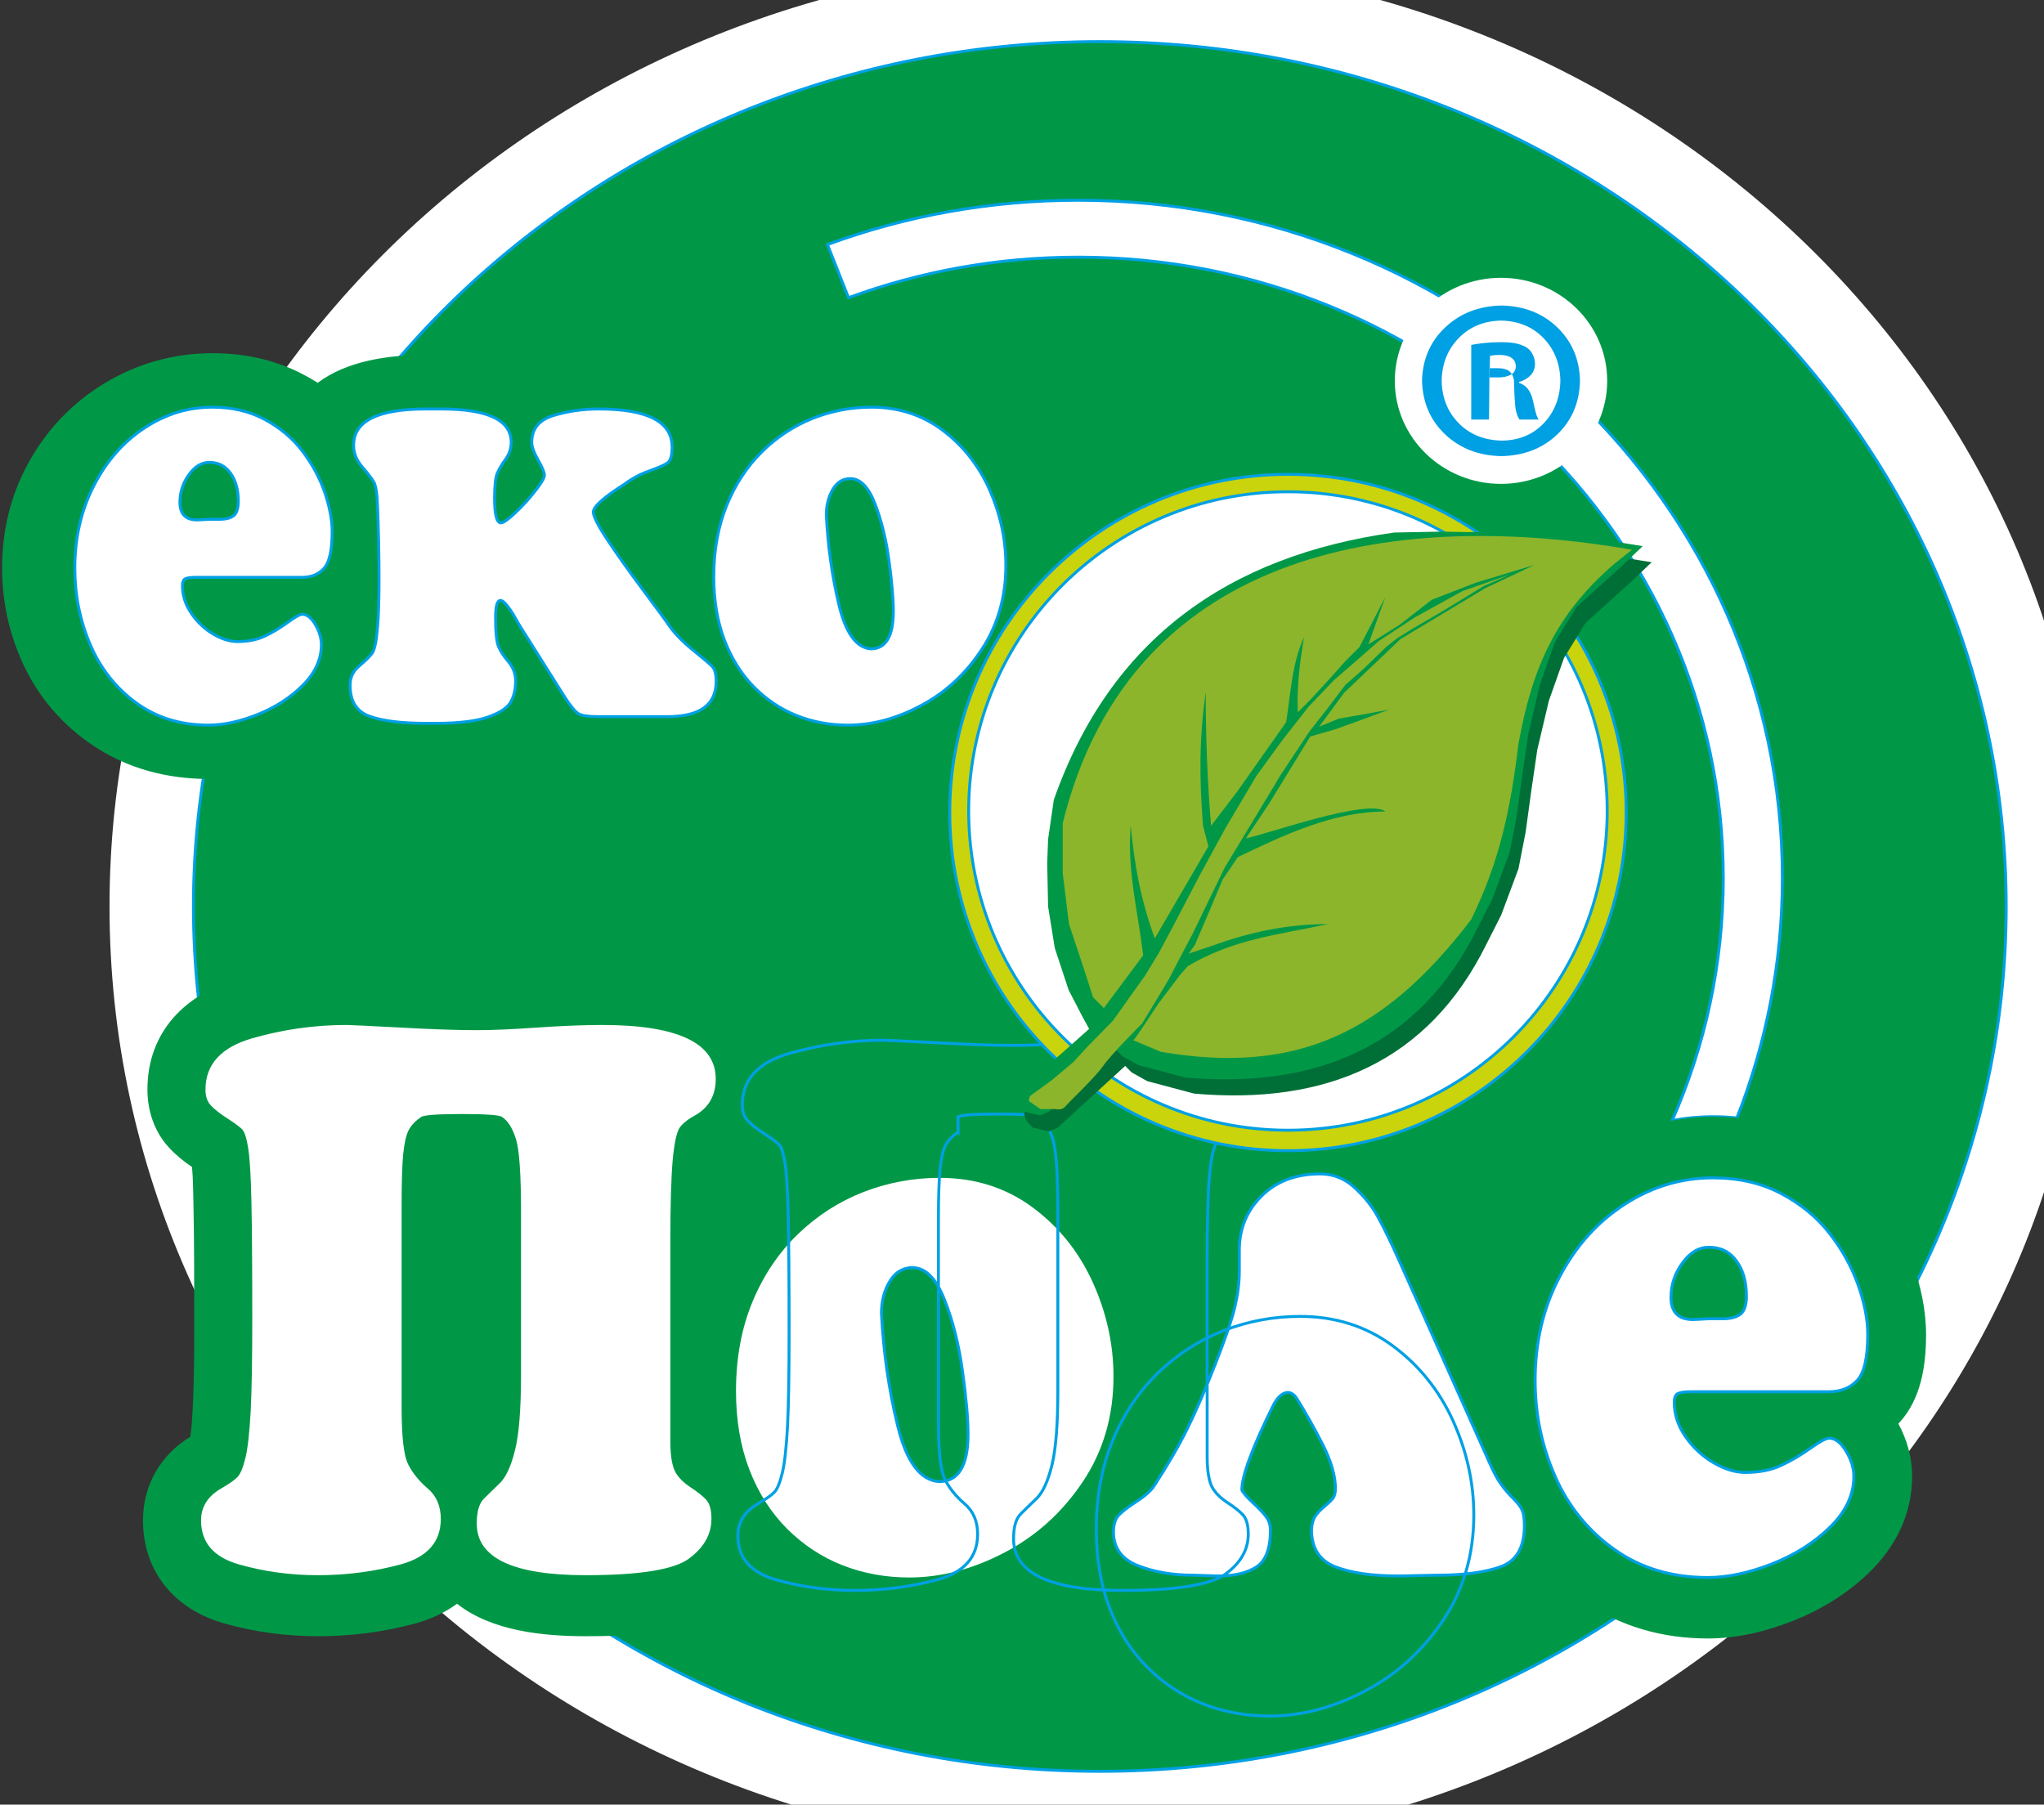 <svg width="265" height="234" xmlns="http://www.w3.org/2000/svg">
 <rect width="100%" height="100%" fill="#333333" stroke="none"/>
 <defs>
  <clipPath clipPathUnits="userSpaceOnUse" id="clipPath18">
   <path d="m-95.25,902.64l595.28,0l0,-841.89l-595.28,0l0,841.89z" id="path16"/>
  </clipPath>
 </defs>
 <g>
  <title>background</title>
  <rect fill="none" id="canvas_background" height="236" width="267" y="-1" x="-1"/>
 </g>
 <g>
  <title>Layer 1</title>
  <g id="g10" transform="matrix(1.333,0,0,-1.333,0,1122.52) ">
   <g id="g12">
    <g id="g14" clip-path="url(#clipPath18)">
     <g id="g20">
      <path fill="#ffffff" fill-rule="evenodd" d="m106.968,845.841c53.186,0 96.317,-41.161 96.317,-91.916c0,-50.756 -43.131,-91.917 -96.317,-91.917c-53.184,0 -96.316,41.161 -96.316,91.917c0,50.755 43.132,91.916 96.316,91.916" id="path22"/>
     </g>
     <g id="g24">
      <path fill="#009847" fill-rule="evenodd" d="m106.968,838.052c48.679,0 88.155,-37.673 88.155,-84.127c0,-46.455 -39.476,-84.128 -88.155,-84.128c-48.678,0 -88.155,37.673 -88.155,84.128c0,46.454 39.477,84.127 88.155,84.127" id="path26"/>
     </g>
     <g id="g28">
      <path fill="none" stroke="#00a0e4" stroke-width="0.283" stroke-miterlimit="10" d="m106.968,838.052c48.679,0 88.155,-37.673 88.155,-84.127c0,-46.455 -39.476,-84.128 -88.155,-84.128c-48.678,0 -88.155,37.673 -88.155,84.128c0,46.454 39.477,84.127 88.155,84.127z" id="path30"/>
     </g>
     <g id="g32">
      <path fill="#ffffff" fill-rule="evenodd" d="m104.864,822.62c37.82,0 68.49,-29.521 68.49,-65.925c0,-8.218 -1.568,-16.084 -4.424,-23.34c-0.768,0.079 -1.543,0.118 -2.322,0.118c-1.354,0 -2.68,-0.127 -3.976,-0.377c3.202,7.249 4.974,15.225 4.974,23.599c0,33.348 -28.096,60.392 -62.742,60.392c-7.868,0 -15.398,-1.399 -22.338,-3.946l-2.05,5.171c7.578,2.781 15.796,4.308 24.388,4.308" id="path34"/>
     </g>
     <g id="g36">
      <path fill="none" stroke="#00a0e4" stroke-width="0.283" stroke-miterlimit="10" d="m104.864,822.62c37.82,0 68.49,-29.521 68.49,-65.925c0,-8.218 -1.568,-16.084 -4.424,-23.34c-0.768,0.079 -1.543,0.118 -2.322,0.118c-1.354,0 -2.68,-0.127 -3.976,-0.377c3.202,7.249 4.974,15.225 4.974,23.599c0,33.348 -28.096,60.392 -62.742,60.392c-7.868,0 -15.398,-1.399 -22.338,-3.946l-2.05,5.171c7.578,2.781 15.796,4.308 24.388,4.308z" id="path38"/>
     </g>
     <g id="g40">
      <path fill="#009847" fill-rule="evenodd" d="m70.598,803.093c1.734,1.321 3.673,2.388 5.795,3.172c2.67,0.98 5.493,1.476 8.373,1.476c4.125,0 7.96,-1.123 11.245,-3.403c2.986,-2.082 5.244,-4.766 6.755,-7.907c1.411,-2.959 2.156,-6.089 2.156,-9.314c0,-3.93 -1.089,-7.663 -3.423,-10.978c-2.139,-3.038 -4.964,-5.502 -8.448,-7.234c-3.274,-1.629 -6.828,-2.576 -10.578,-2.576c-2.649,0 -5.24,0.437 -7.692,1.347c-0.9,0.335 -1.763,0.73 -2.587,1.18c-2.021,-1.165 -4.56,-1.766 -7.29,-1.766l-6.711,0c-1.926,0 -3.793,0.24 -5.487,1.139l-0.103,0.054l-0.099,0.057c-0.068,0.039 -0.135,0.078 -0.2,0.118c-0.748,-0.402 -1.553,-0.735 -2.393,-1.011c-2.354,-0.775 -5.03,-0.955 -7.518,-0.955l-0.999,0c-2.596,0 -5.363,0.202 -7.82,1.004c-1.141,0.372 -2.147,0.895 -3.007,1.538c-0.887,-0.479 -1.816,-0.897 -2.78,-1.254c-2.391,-0.892 -4.922,-1.451 -7.516,-1.451c-4.098,0 -7.953,1.047 -11.25,3.272c-3.034,2.048 -5.3,4.732 -6.767,7.898c-1.377,2.974 -2.052,6.12 -2.052,9.345c0,3.591 0.81,7.075 2.592,10.282c1.705,3.09 4.128,5.702 7.296,7.646c3.168,1.929 6.745,2.969 10.562,2.969c3.004,0 5.913,-0.593 8.553,-1.916c0.586,-0.295 1.154,-0.614 1.701,-0.958c2.831,2.117 6.801,2.71 10.535,2.71l1.475,0c2.631,0 5.394,-0.293 7.775,-1.224c0.336,0.13 0.684,0.247 1.043,0.349c2.107,0.587 4.304,0.875 6.507,0.875c4.628,0 9.585,-0.925 12.357,-4.484" id="path42"/>
     </g>
     <g id="g44">
      <path fill="#ffffff" fill-rule="evenodd" d="m82.706,795.542c0.968,0 1.768,-0.815 2.395,-2.455c0.634,-1.63 1.087,-3.477 1.364,-5.538c0.278,-2.052 0.421,-3.692 0.421,-4.91c0,-2.434 -0.731,-3.653 -2.183,-3.653c-1.427,0.099 -2.465,1.552 -3.124,4.351c-0.665,2.808 -1.062,5.695 -1.213,8.669c0,0.933 0.207,1.759 0.626,2.475c0.413,0.708 0.984,1.061 1.714,1.061m-13.285,-9.544c0,-2.278 0.341,-4.311 1.016,-6.107c0.674,-1.787 1.617,-3.309 2.839,-4.566c1.222,-1.247 2.609,-2.19 4.171,-2.818c1.563,-0.629 3.228,-0.943 5.013,-0.943c2.403,0 4.79,0.649 7.177,1.934c2.388,1.287 4.346,3.113 5.885,5.48c1.539,2.366 2.308,5.075 2.308,8.139c0,2.503 -0.524,4.939 -1.57,7.316c-1.055,2.376 -2.578,4.309 -4.568,5.811c-1.999,1.504 -4.308,2.25 -6.94,2.25c-1.974,0 -3.887,-0.365 -5.719,-1.09c-1.84,-0.737 -3.481,-1.817 -4.932,-3.251c-1.451,-1.433 -2.593,-3.171 -3.428,-5.224c-0.832,-2.052 -1.252,-4.368 -1.252,-6.931m-20.699,5.242c0.237,0 0.697,0.325 1.388,0.973c0.69,0.648 1.34,1.355 1.935,2.121c0.602,0.756 0.904,1.276 0.904,1.55c0,0.267 -0.207,0.757 -0.619,1.484c-0.412,0.727 -0.611,1.296 -0.611,1.699c0,1.315 0.699,2.18 2.095,2.611c1.395,0.422 2.87,0.639 4.417,0.639c4.759,0 7.138,-1.237 7.138,-3.712c0,-0.785 -0.135,-1.287 -0.405,-1.493c-0.261,-0.215 -0.856,-0.481 -1.761,-0.804c-0.912,-0.315 -1.728,-0.746 -2.449,-1.296c-2.031,-1.287 -3.046,-2.19 -3.046,-2.721c0,-0.421 0.46,-1.325 1.379,-2.709c0.921,-1.385 2.079,-3.024 3.482,-4.901c1.396,-1.885 2.174,-2.935 2.323,-3.161c0.556,-0.863 1.366,-1.718 2.42,-2.582c1.055,-0.854 1.713,-1.413 1.967,-1.669c0.246,-0.265 0.373,-0.747 0.373,-1.453c0,-2.288 -1.586,-3.427 -4.76,-3.427l-6.708,0c-0.961,0 -1.594,0.098 -1.92,0.285c-0.318,0.196 -0.777,0.746 -1.363,1.659l-4.426,7.021c-0.848,1.561 -1.444,2.336 -1.8,2.336c-0.318,0 -0.476,-0.539 -0.476,-1.64c0,-1.482 0.103,-2.444 0.309,-2.895c0.198,-0.443 0.523,-0.933 0.976,-1.465c0.445,-0.528 0.666,-1.158 0.666,-1.874c0,-0.746 -0.151,-1.404 -0.46,-1.973c-0.309,-0.58 -1.04,-1.071 -2.198,-1.484c-1.157,-0.412 -2.862,-0.618 -5.107,-0.618l-0.999,0c-2.34,0 -4.148,0.225 -5.424,0.678c-1.277,0.451 -1.912,1.462 -1.912,3.033c0,0.747 0.293,1.375 0.889,1.865c0.593,0.502 1.015,0.913 1.252,1.238c0.246,0.325 0.421,1.198 0.532,2.602c0.095,1.031 0.143,2.602 0.143,4.723c0,2.19 -0.048,4.467 -0.143,6.834c-0.04,1.326 -0.167,2.17 -0.373,2.513c-0.206,0.344 -0.587,0.834 -1.133,1.473c-0.556,0.638 -0.826,1.336 -0.826,2.082c0,2.356 2.347,3.535 7.042,3.535l1.476,0c4.536,0 6.811,-1.08 6.811,-3.25c0,-0.589 -0.181,-1.139 -0.546,-1.64c-0.365,-0.502 -0.634,-0.952 -0.808,-1.366c-0.176,-0.411 -0.263,-1.227 -0.263,-2.454c0,-1.58 0.207,-2.367 0.619,-2.367m-25.545,2.112c0,1.109 -0.254,2.013 -0.752,2.709c-0.502,0.707 -1.184,1.061 -2.064,1.061c-0.761,0 -1.428,-0.402 -1.999,-1.217c-0.579,-0.805 -0.863,-1.699 -0.863,-2.671c0,-1.139 0.562,-1.708 1.672,-1.708c0.12,0 0.318,0.009 0.587,0.029c0.271,0.02 0.468,0.03 0.603,0.03l1,0c0.586,0 1.03,0.117 1.348,0.343c0.309,0.236 0.468,0.708 0.468,1.424m-4.157,-7.414c-0.476,0 -0.807,-0.048 -0.998,-0.136c-0.182,-0.089 -0.277,-0.325 -0.277,-0.688c0,-0.922 0.285,-1.817 0.849,-2.65c0.561,-0.835 1.268,-1.513 2.1,-2.014c0.841,-0.501 1.634,-0.756 2.388,-0.756c1.038,0 1.927,0.176 2.672,0.53c0.754,0.354 1.483,0.796 2.213,1.325c0.722,0.531 1.198,0.796 1.435,0.796c0.46,0 0.889,-0.343 1.278,-1.011c0.388,-0.667 0.578,-1.316 0.578,-1.944c0,-1.414 -0.595,-2.73 -1.784,-3.928c-1.19,-1.198 -2.65,-2.15 -4.378,-2.847c-1.729,-0.697 -3.34,-1.051 -4.83,-1.051c-2.712,0 -5.052,0.727 -7.027,2.17c-1.975,1.444 -3.465,3.329 -4.465,5.666c-0.999,2.335 -1.498,4.81 -1.498,7.422c0,2.946 0.61,5.617 1.839,8.012c1.221,2.396 2.863,4.261 4.917,5.626c2.054,1.356 4.26,2.034 6.615,2.034c1.944,0 3.648,-0.404 5.131,-1.209c1.483,-0.804 2.705,-1.835 3.648,-3.083c0.952,-1.257 1.666,-2.582 2.15,-3.976c0.483,-1.404 0.729,-2.691 0.729,-3.868c0,-1.768 -0.262,-2.946 -0.785,-3.536c-0.522,-0.589 -1.246,-0.884 -2.165,-0.884l-10.335,0z" id="path46"/>
     </g>
     <g id="g48">
      <path fill="none" stroke="#00a0e4" stroke-width="0.283" stroke-miterlimit="10" d="m82.706,795.542c0.968,0 1.768,-0.815 2.395,-2.455c0.634,-1.63 1.087,-3.477 1.364,-5.538c0.278,-2.052 0.421,-3.692 0.421,-4.91c0,-2.434 -0.731,-3.653 -2.183,-3.653c-1.427,0.099 -2.465,1.552 -3.124,4.351c-0.665,2.808 -1.062,5.695 -1.213,8.669c0,0.933 0.207,1.759 0.626,2.475c0.413,0.708 0.984,1.061 1.714,1.061zm-13.285,-9.544c0,-2.278 0.341,-4.311 1.016,-6.107c0.674,-1.787 1.617,-3.309 2.839,-4.566c1.222,-1.247 2.609,-2.19 4.171,-2.818c1.563,-0.629 3.228,-0.943 5.013,-0.943c2.403,0 4.79,0.649 7.177,1.934c2.388,1.287 4.346,3.113 5.885,5.48c1.539,2.366 2.308,5.075 2.308,8.139c0,2.503 -0.524,4.939 -1.57,7.316c-1.055,2.376 -2.578,4.309 -4.568,5.811c-1.999,1.504 -4.308,2.25 -6.94,2.25c-1.974,0 -3.887,-0.365 -5.719,-1.09c-1.84,-0.737 -3.481,-1.817 -4.932,-3.251c-1.451,-1.433 -2.593,-3.171 -3.428,-5.224c-0.832,-2.052 -1.252,-4.368 -1.252,-6.931zm-20.699,5.242c0.237,0 0.697,0.325 1.388,0.973c0.69,0.648 1.34,1.355 1.935,2.121c0.602,0.756 0.904,1.276 0.904,1.55c0,0.267 -0.207,0.757 -0.619,1.484c-0.412,0.727 -0.611,1.296 -0.611,1.699c0,1.315 0.699,2.18 2.095,2.611c1.395,0.422 2.87,0.639 4.417,0.639c4.759,0 7.138,-1.237 7.138,-3.712c0,-0.785 -0.135,-1.287 -0.405,-1.493c-0.261,-0.215 -0.856,-0.481 -1.761,-0.804c-0.912,-0.315 -1.728,-0.746 -2.449,-1.296c-2.031,-1.287 -3.046,-2.19 -3.046,-2.721c0,-0.421 0.46,-1.325 1.379,-2.709c0.921,-1.385 2.079,-3.024 3.482,-4.901c1.396,-1.885 2.174,-2.935 2.323,-3.161c0.556,-0.863 1.366,-1.718 2.42,-2.582c1.055,-0.854 1.713,-1.413 1.967,-1.669c0.246,-0.265 0.373,-0.747 0.373,-1.453c0,-2.288 -1.586,-3.427 -4.76,-3.427l-6.708,0c-0.961,0 -1.594,0.098 -1.92,0.285c-0.318,0.196 -0.777,0.746 -1.363,1.659l-4.426,7.021c-0.848,1.561 -1.444,2.336 -1.8,2.336c-0.318,0 -0.476,-0.539 -0.476,-1.64c0,-1.482 0.103,-2.444 0.309,-2.895c0.198,-0.443 0.523,-0.933 0.976,-1.465c0.445,-0.528 0.666,-1.158 0.666,-1.874c0,-0.746 -0.151,-1.404 -0.46,-1.973c-0.309,-0.58 -1.04,-1.071 -2.198,-1.484c-1.157,-0.412 -2.862,-0.618 -5.107,-0.618l-0.999,0c-2.34,0 -4.148,0.225 -5.424,0.678c-1.277,0.451 -1.912,1.462 -1.912,3.033c0,0.747 0.293,1.375 0.889,1.865c0.593,0.502 1.015,0.913 1.252,1.238c0.246,0.325 0.421,1.198 0.532,2.602c0.095,1.031 0.143,2.602 0.143,4.723c0,2.19 -0.048,4.467 -0.143,6.834c-0.04,1.326 -0.167,2.17 -0.373,2.513c-0.206,0.344 -0.587,0.834 -1.133,1.473c-0.556,0.638 -0.826,1.336 -0.826,2.082c0,2.356 2.347,3.535 7.042,3.535l1.476,0c4.536,0 6.811,-1.08 6.811,-3.25c0,-0.589 -0.181,-1.139 -0.546,-1.64c-0.365,-0.502 -0.634,-0.952 -0.808,-1.366c-0.176,-0.411 -0.263,-1.227 -0.263,-2.454c0,-1.58 0.207,-2.367 0.619,-2.367zm-25.545,2.112c0,1.109 -0.254,2.013 -0.752,2.709c-0.502,0.707 -1.184,1.061 -2.064,1.061c-0.761,0 -1.428,-0.402 -1.999,-1.217c-0.579,-0.805 -0.863,-1.699 -0.863,-2.671c0,-1.139 0.562,-1.708 1.672,-1.708c0.12,0 0.318,0.009 0.587,0.029c0.271,0.02 0.468,0.03 0.603,0.03l1,0c0.586,0 1.03,0.117 1.348,0.343c0.309,0.236 0.468,0.708 0.468,1.424zm-4.157,-7.414c-0.476,0 -0.807,-0.048 -0.998,-0.136c-0.182,-0.089 -0.277,-0.325 -0.277,-0.688c0,-0.922 0.285,-1.817 0.849,-2.65c0.561,-0.835 1.268,-1.513 2.1,-2.014c0.841,-0.501 1.634,-0.756 2.388,-0.756c1.038,0 1.927,0.176 2.672,0.53c0.754,0.354 1.483,0.796 2.213,1.325c0.722,0.531 1.198,0.796 1.435,0.796c0.46,0 0.889,-0.343 1.278,-1.011c0.388,-0.667 0.578,-1.316 0.578,-1.944c0,-1.414 -0.595,-2.73 -1.784,-3.928c-1.19,-1.198 -2.65,-2.15 -4.378,-2.847c-1.729,-0.697 -3.34,-1.051 -4.83,-1.051c-2.712,0 -5.052,0.727 -7.027,2.17c-1.975,1.444 -3.465,3.329 -4.465,5.666c-0.999,2.335 -1.498,4.81 -1.498,7.422c0,2.946 0.61,5.617 1.839,8.012c1.221,2.396 2.863,4.261 4.917,5.626c2.054,1.356 4.26,2.034 6.615,2.034c1.944,0 3.648,-0.404 5.131,-1.209c1.483,-0.804 2.705,-1.835 3.648,-3.083c0.952,-1.257 1.666,-2.582 2.15,-3.976c0.483,-1.404 0.729,-2.691 0.729,-3.868c0,-1.768 -0.262,-2.946 -0.785,-3.536c-0.522,-0.589 -1.246,-0.884 -2.165,-0.884l-10.335,0z" id="path50"/>
     </g>
     <g id="g52">
      <path fill="#009847" fill-rule="evenodd" d="m44.985,727.805l-0.083,0l-0.146,0c-0.036,-0.958 -0.035,-1.932 -0.035,-2.862l0,-19.711c0,-0.525 -0.004,-1.338 0.039,-2.079c0.271,1.583 0.271,3.747 0.271,5.189l0,15.996c0,0.868 0.019,2.246 -0.046,3.467m99.487,-13.079c0.507,2.092 1.262,4.116 2.281,6.05c2.011,3.835 4.799,6.971 8.355,9.269c3.512,2.253 7.385,3.428 11.5,3.428c3.19,0 6.308,-0.64 9.17,-2.15c2.52,-1.33 4.764,-3.124 6.552,-5.423c1.566,-2.009 2.829,-4.243 3.7,-6.684c0.785,-2.219 1.299,-4.558 1.299,-6.936c0,-3.053 -0.494,-6.261 -2.588,-8.555c-0.036,-0.037 -0.069,-0.075 -0.106,-0.112c0.847,-1.568 1.34,-3.297 1.34,-5.119c0,-3.655 -1.59,-6.819 -4.104,-9.281c-2.181,-2.135 -4.751,-3.707 -7.536,-4.799c-2.63,-1.031 -5.403,-1.695 -8.22,-1.695c-4.4,0 -8.589,1.146 -12.249,3.748c-0.538,0.382 -1.056,0.784 -1.553,1.205c-1.021,-1.607 -2.518,-2.864 -4.481,-3.578c-2.541,-0.924 -5.418,-1.153 -8.091,-1.153c-0.558,0 -1.119,-0.018 -1.679,-0.035c-0.69,-0.02 -1.383,-0.039 -2.074,-0.039c-2.713,0 -5.605,0.283 -8.164,1.303c-0.684,0.274 -1.315,0.614 -1.889,1.012c-0.221,-0.183 -0.454,-0.355 -0.699,-0.519c-2.015,-1.323 -4.356,-1.796 -6.704,-1.796c-0.485,0 -0.973,0.02 -1.46,0.042c-0.313,0.015 -0.635,0.032 -0.949,0.032c-2.556,0 -5.12,0.38 -7.522,1.349c-1.985,0.808 -3.584,2.14 -4.621,3.862c-1.167,-0.892 -2.412,-1.685 -3.734,-2.378c-3.698,-1.938 -7.654,-3.055 -11.8,-3.055c-2.895,0 -5.735,0.495 -8.45,1.558c-2.537,0.992 -4.829,2.458 -6.848,4.352c-0.751,-1.14 -1.725,-2.143 -2.866,-2.985c-3.405,-2.529 -9.279,-2.703 -13.315,-2.703c-4.097,0 -9.112,0.479 -12.514,3.156c-1.16,-0.848 -2.516,-1.487 -4.01,-1.902c-3.106,-0.847 -6.294,-1.254 -9.503,-1.254c-3.101,0 -6.18,0.402 -9.173,1.258c-4.605,1.317 -7.858,4.838 -7.858,10.012c0,3.518 1.779,6.398 4.606,8.14c0.139,0.906 0.186,1.984 0.231,2.795c0.144,2.877 0.145,5.797 0.145,8.677c0,3.762 -0.001,7.534 -0.079,11.295c-0.024,1.052 -0.031,2.325 -0.135,3.463c-0.799,0.539 -1.561,1.154 -2.222,1.87c-1.417,1.524 -2.115,3.545 -2.115,5.662c0,5.659 3.737,9.288 8.702,10.725c3.48,0.998 7.06,1.507 10.666,1.507c1.772,0 3.675,-0.163 5.461,-0.255c2.393,-0.134 4.813,-0.251 7.209,-0.251c1.844,0 3.716,0.114 5.569,0.246c2.194,0.147 4.409,0.26 6.609,0.26c5.706,0 13.239,-0.886 15.912,-7.132c0.547,-1.278 0.812,-2.652 0.812,-4.052c0,-3.445 -1.506,-6.414 -4.198,-8.282c-0.004,-0.047 -0.008,-0.093 -0.013,-0.136c-0.172,-1.847 -0.203,-3.814 -0.207,-5.726c0.877,1.237 1.866,2.387 2.966,3.445c2.409,2.314 5.169,4.081 8.238,5.276c3.001,1.157 6.145,1.735 9.343,1.735c4.419,0 8.567,-1.236 12.204,-3.895c3.375,-2.478 5.988,-5.712 7.772,-9.621c1.003,-2.214 1.729,-4.515 2.151,-6.884c0.422,1.091 0.835,2.237 1.089,3.283c0.157,0.671 0.273,1.377 0.273,2.07l0,2.074c0,3.711 1.366,7.02 3.934,9.586c2.635,2.61 5.999,3.769 9.581,3.769c2.611,0 5.027,-0.946 7.002,-2.737c1.407,-1.274 2.609,-2.754 3.537,-4.45c0.802,-1.465 1.523,-2.993 2.206,-4.522l3.314,-7.42z" id="path54"/>
     </g>
     <g id="g56">
      <path fill="#ffffff" fill-rule="evenodd" d="m169.858,716.038c0,1.393 -0.327,2.529 -0.973,3.405c-0.645,0.889 -1.528,1.332 -2.666,1.332c-0.984,0 -1.845,-0.505 -2.582,-1.529c-0.748,-1.012 -1.118,-2.136 -1.118,-3.358c0,-1.431 0.729,-2.147 2.163,-2.147c0.154,0 0.411,0.013 0.758,0.037c0.349,0.025 0.605,0.038 0.779,0.038l1.291,0c0.759,0 1.333,0.148 1.744,0.431c0.399,0.297 0.604,0.889 0.604,1.791m-5.371,-9.318c-0.615,0 -1.044,-0.062 -1.291,-0.173c-0.235,-0.112 -0.359,-0.407 -0.359,-0.864c0,-1.16 0.369,-2.283 1.097,-3.332c0.727,-1.049 1.64,-1.9 2.718,-2.531c1.085,-0.629 2.109,-0.95 3.082,-0.95c1.343,0 2.493,0.223 3.456,0.667c0.974,0.445 1.916,1 2.859,1.666c0.933,0.667 1.548,1 1.855,1c0.595,0 1.149,-0.433 1.651,-1.272c0.502,-0.839 0.749,-1.654 0.749,-2.443c0,-1.777 -0.77,-3.431 -2.308,-4.936c-1.536,-1.506 -3.423,-2.703 -5.657,-3.58c-2.234,-0.876 -4.315,-1.32 -6.242,-1.32c-3.507,0 -6.529,0.913 -9.082,2.728c-2.551,1.814 -4.478,4.184 -5.77,7.121c-1.293,2.936 -1.936,6.047 -1.936,9.329c0,3.702 0.789,7.06 2.377,10.07c1.578,3.011 3.699,5.356 6.354,7.072c2.655,1.702 5.504,2.554 8.548,2.554c2.512,0 4.715,-0.505 6.632,-1.517c1.917,-1.012 3.495,-2.308 4.715,-3.876c1.231,-1.579 2.153,-3.244 2.778,-4.998c0.624,-1.764 0.942,-3.381 0.942,-4.862c0,-2.222 -0.337,-3.703 -1.014,-4.443c-0.676,-0.74 -1.609,-1.11 -2.799,-1.11l-13.355,0zm-40.692,-1.408c0.451,0.89 0.943,1.333 1.465,1.333c0.319,0 0.606,-0.197 0.873,-0.593c0.829,-1.331 1.669,-2.812 2.501,-4.442c0.829,-1.628 1.25,-3.06 1.25,-4.295c0,-0.42 -0.082,-0.74 -0.236,-0.951c-0.163,-0.209 -0.43,-0.467 -0.819,-0.789c-0.38,-0.308 -0.677,-0.628 -0.903,-0.949c-0.215,-0.334 -0.338,-0.765 -0.368,-1.309c0,-1.789 0.757,-2.999 2.264,-3.604c1.518,-0.605 3.567,-0.913 6.149,-0.913c0.442,0 1.078,0.013 1.918,0.037c0.84,0.025 1.456,0.038 1.834,0.038c2.634,0 4.716,0.271 6.242,0.826c1.528,0.555 2.297,1.889 2.297,3.986c0,0.679 -0.072,1.185 -0.215,1.518c-0.144,0.321 -0.431,0.704 -0.861,1.124c-0.43,0.431 -0.831,0.887 -1.179,1.381c-0.359,0.481 -0.75,1.21 -1.178,2.197l-8.806,19.709c-0.728,1.629 -1.393,2.999 -1.989,4.085c-0.594,1.086 -1.373,2.049 -2.326,2.912c-0.954,0.864 -2.06,1.296 -3.311,1.296c-2.348,0 -4.253,-0.716 -5.697,-2.148c-1.447,-1.443 -2.164,-3.195 -2.164,-5.269l0,-2.073c0,-1.112 -0.154,-2.284 -0.441,-3.505c-0.297,-1.222 -0.932,-3.06 -1.905,-5.53c-0.964,-2.467 -1.867,-4.541 -2.697,-6.231c-0.831,-1.678 -1.916,-3.554 -3.259,-5.615c-0.298,-0.444 -0.841,-0.939 -1.64,-1.457c-0.8,-0.517 -1.384,-0.962 -1.752,-1.332c-0.361,-0.371 -0.544,-0.926 -0.544,-1.666c0,-1.544 0.779,-2.63 2.326,-3.258c1.558,-0.63 3.383,-0.95 5.484,-0.95c0.247,0 0.636,-0.013 1.189,-0.038c0.554,-0.024 0.953,-0.037 1.219,-0.037c1.569,0 2.799,0.296 3.701,0.889c0.891,0.592 1.343,1.777 1.343,3.553c0,0.519 -0.145,0.976 -0.432,1.346c-0.287,0.371 -0.716,0.827 -1.301,1.369c-0.584,0.544 -0.933,0.951 -1.045,1.21c0,1.37 1.005,4.073 3.013,8.145m-35.043,13.477c-0.943,0 -1.681,-0.444 -2.214,-1.333c-0.543,-0.901 -0.809,-1.937 -0.809,-3.109c0.194,-3.74 0.707,-7.368 1.568,-10.898c0.85,-3.517 2.193,-5.344 4.037,-5.468c1.877,0 2.819,1.532 2.819,4.592c0,1.531 -0.184,3.591 -0.543,6.17c-0.359,2.592 -0.942,4.911 -1.764,6.961c-0.809,2.061 -1.843,3.085 -3.094,3.085m-17.168,-11.996c0,3.222 0.542,6.134 1.618,8.714c1.077,2.579 2.553,4.763 4.429,6.566c1.876,1.8 3.997,3.158 6.375,4.084c2.368,0.913 4.838,1.369 7.39,1.369c3.404,0 6.386,-0.938 8.97,-2.826c2.571,-1.889 4.539,-4.318 5.903,-7.306c1.354,-2.985 2.03,-6.047 2.03,-9.193c0,-3.851 -0.995,-7.257 -2.984,-10.232c-1.989,-2.974 -4.52,-5.269 -7.604,-6.885c-3.086,-1.617 -6.171,-2.432 -9.277,-2.432c-2.306,0 -4.458,0.396 -6.477,1.185c-2.02,0.789 -3.813,1.974 -5.392,3.542c-1.579,1.58 -2.799,3.492 -3.669,5.738c-0.872,2.258 -1.312,4.814 -1.312,7.676m-30.616,26.657c-0.564,-0.382 -0.964,-0.801 -1.22,-1.283c-0.247,-0.468 -0.42,-1.259 -0.533,-2.345c-0.102,-1.086 -0.153,-2.715 -0.153,-4.887l0,-19.709c0,-2.9 0.214,-4.764 0.655,-5.602c0.431,-0.84 1.066,-1.617 1.906,-2.333c0.832,-0.716 1.25,-1.703 1.25,-2.937c0,-2.234 -1.291,-3.703 -3.864,-4.418c-2.582,-0.704 -5.268,-1.061 -8.076,-1.061c-2.665,0 -5.228,0.345 -7.686,1.048c-2.462,0.703 -3.691,2.123 -3.691,4.283c0,1.32 0.656,2.357 1.967,3.109c0.77,0.445 1.292,0.814 1.578,1.111c0.287,0.296 0.545,0.926 0.78,1.888c0.226,0.963 0.39,2.468 0.502,4.504c0.103,2.037 0.155,5.035 0.155,8.998c0,5.194 -0.031,9.009 -0.084,11.427c-0.05,2.42 -0.153,4.134 -0.306,5.122c-0.155,1 -0.349,1.617 -0.585,1.876c-0.246,0.247 -0.758,0.629 -1.548,1.135c-0.676,0.433 -1.178,0.839 -1.516,1.21c-0.339,0.357 -0.513,0.876 -0.513,1.518c0,2.456 1.518,4.121 4.542,4.997c3.013,0.865 6.076,1.296 9.172,1.296c0.338,0 2.061,-0.086 5.166,-0.246c3.096,-0.173 5.597,-0.259 7.503,-0.259c1.548,0 3.526,0.086 5.936,0.259c2.397,0.16 4.478,0.246 6.242,0.246c7.379,0 11.068,-1.752 11.068,-5.245c0,-1.555 -0.634,-2.714 -1.894,-3.479c-0.779,-0.421 -1.324,-0.84 -1.611,-1.26c-0.296,-0.431 -0.522,-1.468 -0.677,-3.098c-0.153,-1.641 -0.235,-4.356 -0.235,-8.156l0,-19.253c0,-1.183 0.123,-2.086 0.359,-2.715c0.246,-0.617 0.759,-1.197 1.547,-1.727c0.758,-0.494 1.303,-0.926 1.62,-1.296c0.308,-0.37 0.472,-0.976 0.472,-1.814c0,-1.494 -0.728,-2.789 -2.183,-3.863c-1.446,-1.074 -4.808,-1.616 -10.056,-1.616c-7.062,0 -10.588,1.678 -10.588,5.022c0,1.148 0.225,1.95 0.697,2.419c0.462,0.456 0.984,0.975 1.568,1.53c0.575,0.568 1.067,1.617 1.455,3.171c0.39,1.556 0.586,4 0.586,7.319l0,15.994c0,3.579 -0.165,5.911 -0.493,6.973c-0.338,1.061 -0.779,1.777 -1.353,2.147c-0.215,0.185 -1.516,0.285 -3.935,0.285c-2.347,0 -3.661,-0.1 -3.926,-0.285" id="path58"/>
     </g>
     <g id="g60">
      <path fill="none" stroke="#00a0e4" stroke-width="0.283" stroke-miterlimit="10" d="m169.858,716.038c0,1.393 -0.327,2.529 -0.973,3.405c-0.645,0.889 -1.528,1.332 -2.666,1.332c-0.984,0 -1.845,-0.505 -2.582,-1.529c-0.748,-1.012 -1.118,-2.136 -1.118,-3.358c0,-1.431 0.729,-2.147 2.163,-2.147c0.154,0 0.411,0.013 0.758,0.037c0.349,0.025 0.605,0.038 0.779,0.038l1.291,0c0.759,0 1.333,0.148 1.744,0.431c0.399,0.297 0.604,0.889 0.604,1.791zm-5.371,-9.318c-0.615,0 -1.044,-0.062 -1.291,-0.173c-0.235,-0.112 -0.359,-0.407 -0.359,-0.864c0,-1.16 0.369,-2.283 1.097,-3.332c0.727,-1.049 1.64,-1.9 2.718,-2.531c1.085,-0.629 2.109,-0.95 3.082,-0.95c1.343,0 2.493,0.223 3.456,0.667c0.974,0.445 1.916,1 2.859,1.666c0.933,0.667 1.548,1 1.855,1c0.595,0 1.149,-0.433 1.651,-1.272c0.502,-0.839 0.749,-1.654 0.749,-2.443c0,-1.777 -0.77,-3.431 -2.308,-4.936c-1.536,-1.506 -3.423,-2.703 -5.657,-3.58c-2.234,-0.876 -4.315,-1.32 -6.242,-1.32c-3.507,0 -6.529,0.913 -9.082,2.728c-2.551,1.814 -4.478,4.184 -5.77,7.121c-1.293,2.936 -1.936,6.047 -1.936,9.329c0,3.702 0.789,7.06 2.377,10.07c1.578,3.011 3.699,5.356 6.354,7.072c2.655,1.702 5.504,2.554 8.548,2.554c2.512,0 4.715,-0.505 6.632,-1.517c1.917,-1.012 3.495,-2.308 4.715,-3.876c1.231,-1.579 2.153,-3.244 2.778,-4.998c0.624,-1.764 0.942,-3.381 0.942,-4.862c0,-2.222 -0.337,-3.703 -1.014,-4.443c-0.676,-0.74 -1.609,-1.11 -2.799,-1.11l-13.355,0zm-40.692,-1.408c0.451,0.89 0.943,1.333 1.465,1.333c0.319,0 0.606,-0.197 0.873,-0.593c0.829,-1.331 1.669,-2.812 2.501,-4.442c0.829,-1.628 1.25,-3.06 1.25,-4.295c0,-0.42 -0.082,-0.74 -0.236,-0.951c-0.163,-0.209 -0.43,-0.467 -0.819,-0.789c-0.38,-0.308 -0.677,-0.628 -0.903,-0.949c-0.215,-0.334 -0.338,-0.765 -0.368,-1.309c0,-1.789 0.757,-2.999 2.264,-3.604c1.518,-0.605 3.567,-0.913 6.149,-0.913c0.442,0 1.078,0.013 1.918,0.037c0.84,0.025 1.456,0.038 1.834,0.038c2.634,0 4.716,0.271 6.242,0.826c1.528,0.555 2.297,1.889 2.297,3.986c0,0.679 -0.072,1.185 -0.215,1.518c-0.144,0.321 -0.431,0.704 -0.861,1.124c-0.43,0.431 -0.831,0.887 -1.179,1.381c-0.359,0.481 -0.75,1.21 -1.178,2.197l-8.806,19.709c-0.728,1.629 -1.393,2.999 -1.989,4.085c-0.594,1.086 -1.373,2.049 -2.326,2.912c-0.954,0.864 -2.06,1.296 -3.311,1.296c-2.348,0 -4.253,-0.716 -5.697,-2.148c-1.447,-1.443 -2.164,-3.195 -2.164,-5.269l0,-2.073c0,-1.112 -0.154,-2.284 -0.441,-3.505c-0.297,-1.222 -0.932,-3.06 -1.905,-5.53c-0.964,-2.467 -1.867,-4.541 -2.697,-6.231c-0.831,-1.678 -1.916,-3.554 -3.259,-5.615c-0.298,-0.444 -0.841,-0.939 -1.64,-1.457c-0.8,-0.517 -1.384,-0.962 -1.752,-1.332c-0.361,-0.371 -0.544,-0.926 -0.544,-1.666c0,-1.544 0.779,-2.63 2.326,-3.258c1.558,-0.63 3.383,-0.95 5.484,-0.95c0.247,0 0.636,-0.013 1.189,-0.038c0.554,-0.024 0.953,-0.037 1.219,-0.037c1.569,0 2.799,0.296 3.701,0.889c0.891,0.592 1.343,1.777 1.343,3.553c0,0.519 -0.145,0.976 -0.432,1.346c-0.287,0.371 -0.716,0.827 -1.301,1.369c-0.584,0.544 -0.933,0.951 -1.045,1.21c0,1.37 1.005,4.073 3.013,8.145zm-35.043,13.477c-0.943,0 -1.681,-0.444 -2.214,-1.333c-0.543,-0.901 -0.809,-1.937 -0.809,-3.109c0.194,-3.74 0.707,-7.368 1.568,-10.898c0.85,-3.517 2.193,-5.344 4.037,-5.468c1.877,0 2.819,1.532 2.819,4.592c0,1.531 -0.184,3.591 -0.543,6.17c-0.359,2.592 -0.942,4.911 -1.764,6.961c-0.809,2.061 -1.843,3.085 -3.094,3.085zm17.875,-25.473c0,3.222 0.542,6.134 1.618,8.714c1.077,2.579 2.553,4.763 4.429,6.566c1.876,1.8 3.997,3.158 6.375,4.084c2.368,0.913 4.838,1.369 7.39,1.369c3.404,0 6.386,-0.938 8.97,-2.826c2.571,-1.889 4.539,-4.318 5.903,-7.306c1.354,-2.985 2.03,-6.047 2.03,-9.193c0,-3.851 -0.995,-7.257 -2.984,-10.232c-1.989,-2.974 -4.52,-5.269 -7.604,-6.885c-3.086,-1.617 -6.171,-2.432 -9.277,-2.432c-2.306,0 -4.458,0.396 -6.477,1.185c-2.02,0.789 -3.813,1.974 -5.392,3.542c-1.579,1.58 -2.799,3.492 -3.669,5.738c-0.872,2.258 -1.312,4.814 -1.312,7.676zm-13.448,38.653c-0.564,-0.382 -0.964,-0.801 -1.22,-1.283c-0.247,-0.468 -0.42,-1.259 -0.533,-2.345c-0.102,-1.086 -0.153,-2.715 -0.153,-4.887l0,-19.709c0,-2.9 0.214,-4.764 0.655,-5.602c0.431,-0.84 1.066,-1.617 1.906,-2.333c0.832,-0.716 1.25,-1.703 1.25,-2.937c0,-2.234 -1.291,-3.703 -3.864,-4.418c-2.582,-0.704 -5.268,-1.061 -8.076,-1.061c-2.665,0 -5.228,0.345 -7.686,1.048c-2.462,0.703 -3.691,2.123 -3.691,4.283c0,1.32 0.656,2.357 1.967,3.109c0.77,0.445 1.292,0.814 1.578,1.111c0.287,0.296 0.545,0.926 0.78,1.888c0.226,0.963 0.39,2.468 0.502,4.504c0.103,2.037 0.155,5.035 0.155,8.998c0,5.194 -0.031,9.009 -0.084,11.427c-0.05,2.42 -0.153,4.134 -0.306,5.122c-0.155,1 -0.349,1.617 -0.585,1.876c-0.246,0.247 -0.758,0.629 -1.548,1.135c-0.676,0.433 -1.178,0.839 -1.516,1.21c-0.339,0.357 -0.513,0.876 -0.513,1.518c0,2.456 1.518,4.121 4.542,4.997c3.013,0.865 6.076,1.296 9.172,1.296c0.338,0 2.061,-0.086 5.166,-0.246c3.096,-0.173 5.597,-0.259 7.503,-0.259c1.548,0 3.526,0.086 5.936,0.259c2.397,0.16 4.478,0.246 6.242,0.246c7.379,0 11.068,-1.752 11.068,-5.245c0,-1.555 -0.634,-2.714 -1.894,-3.479c-0.779,-0.421 -1.324,-0.84 -1.611,-1.26c-0.296,-0.431 -0.522,-1.468 -0.677,-3.098c-0.153,-1.641 -0.235,-4.356 -0.235,-8.156l0,-19.253c0,-1.183 0.123,-2.086 0.359,-2.715c0.246,-0.617 0.759,-1.197 1.547,-1.727c0.758,-0.494 1.303,-0.926 1.62,-1.296c0.308,-0.37 0.472,-0.976 0.472,-1.814c0,-1.494 -0.728,-2.789 -2.183,-3.863c-1.446,-1.074 -4.808,-1.616 -10.056,-1.616c-7.062,0 -10.588,1.678 -10.588,5.022c0,1.148 0.225,1.95 0.697,2.419c0.462,0.456 0.984,0.975 1.568,1.53c0.575,0.568 1.067,1.617 1.455,3.171c0.39,1.556 0.586,4 0.586,7.319l0,17.475c0,3.579 -0.165,5.911 -0.493,6.973c-0.338,1.061 -0.779,1.777 -1.353,2.147c-0.215,0.185 -1.516,0.285 -3.935,0.285c-2.347,0 -3.661,-0.1 -3.926,-0.285l0,-1.481z" id="path62"/>
     </g>
     <g id="g64">
      <path fill="#c9d40d" fill-rule="evenodd" d="m125.268,795.958c18.164,0 32.894,-14.731 32.894,-32.895c0,-18.164 -14.73,-32.894 -32.894,-32.894c-18.164,0 -32.895,14.73 -32.895,32.894c0,18.164 14.731,32.895 32.895,32.895" id="path66"/>
     </g>
     <g id="g68">
      <path fill="none" stroke="#00a0e4" stroke-width="0.283" stroke-miterlimit="10" d="m125.268,795.958c18.164,0 32.894,-14.731 32.894,-32.895c0,-18.164 -14.73,-32.894 -32.894,-32.894c-18.164,0 -32.895,14.73 -32.895,32.894c0,18.164 14.731,32.895 32.895,32.895z" id="path70"/>
     </g>
     <g id="g72">
      <path fill="#ffffff" fill-rule="evenodd" d="m125.265,794.265c17.147,0 31.051,-13.907 31.051,-31.053c0,-17.146 -13.904,-31.052 -31.051,-31.052c-17.147,0 -31.052,13.906 -31.052,31.052c0,17.146 13.905,31.053 31.052,31.053" id="path74"/>
     </g>
     <g id="g76">
      <path fill="none" stroke="#00a0e4" stroke-width="0.283" stroke-miterlimit="10" d="m125.265,794.265c17.147,0 31.051,-13.907 31.051,-31.053c0,-17.146 -13.904,-31.052 -31.051,-31.052c-17.147,0 -31.052,13.906 -31.052,31.052c0,17.146 13.905,31.053 31.052,31.053z" id="path78"/>
     </g>
     <g id="g80">
      <path fill="#006f37" fill-rule="evenodd" d="m102.867,732.403l-0.848,-0.37l-1.609,0.392l-0.544,0.609c0,0 -0.24,0.458 -0.24,0.697c0,0.239 0.392,1.11 0.392,1.11c0,0 1.588,0.98 1.718,1.11c0.131,0.131 2.675,2.374 2.675,2.374l2.392,2.134l-0.652,1.175l-1.346,2.597l-1.346,4.081l-0.651,4.038l-0.087,4.212l0.087,2.344l0.555,3.821c5.474,15.604 16.946,23.733 33.092,26.007l4.472,0.086l2.779,-0.043l1.173,0l4.114,0.025l3.476,-0.087l8.17,-1.304l-1.999,-1.912l-4.432,-3.998l-2.087,-3.39l-1.477,-4.172l-1.129,-4.78l-0.609,-4.172l-0.521,-3.825l-0.696,-3.563l-1.682,-4.51l-1.389,-2.736c-5.72,-11.687 -15.835,-15.744 -28.482,-14.631l-4.548,1.209l-1.523,0.849l-0.63,0.632l-6.568,-6.009z" id="path82"/>
     </g>
     <g id="g84">
      <path fill="#009847" fill-rule="evenodd" d="m101.998,733.967l-0.848,-0.37l-1.61,0.392l-0.543,0.609c0,0 -0.24,0.458 -0.24,0.697c0,0.239 0.391,1.111 0.391,1.111c0,0 1.588,0.979 1.718,1.11c0.131,0.131 2.676,2.374 2.676,2.374l2.391,2.133l-0.651,1.176l-1.347,2.597l-1.346,4.081l-0.651,4.038l-0.087,4.212l0.087,2.344l0.555,3.821c5.475,15.603 16.947,23.732 33.093,26.006l4.472,0.087l2.779,-0.044l1.172,0l4.114,0.025l3.476,-0.087l8.171,-1.304l-2,-1.911l-4.432,-3.999l-2.086,-3.389l-1.477,-4.172l-1.13,-4.781l-0.609,-4.171l-0.521,-3.824l-0.696,-3.564l-1.681,-4.511l-1.39,-2.735c-5.719,-11.688 -15.835,-15.745 -28.482,-14.632l-4.548,1.21l-1.521,0.849l-0.632,0.632l-6.567,-6.01z" id="path86"/>
     </g>
     <g id="g88">
      <path fill="#8cb52b" fill-rule="evenodd" d="m110.228,740.912l2.694,-1.13c13.021,-2.207 21.604,1.664 30.16,12.863c2.794,5.712 3.848,10.81 4.606,17.122c1.348,7.415 3.609,12.556 9.3,17.471l1.738,1.39c-21.844,3.791 -48.595,0.841 -55.365,-26.595l0,-4.868l0.609,-4.954l1.391,-4.172l0.956,-2.955l1.043,-1.043l3.824,5.128c-0.534,4.453 -1.551,8.084 -1.217,12.603c0.415,-4.045 0.96,-7.113 2.347,-10.952l5.215,8.952l-0.522,2c-0.365,4.625 -0.381,8.4 0.261,13.037c0,-4.38 0.158,-8.674 0.521,-13.037l2.521,3.302l4.78,6.779c0.444,2.754 0.555,5.722 1.738,8.258c-0.412,-2.475 -0.708,-4.79 -0.608,-7.301l1.216,1.217l2,2.172l1.391,1.564l1.391,1.391l2.519,4.867l-1.651,-4.606l3.042,1.913l3.129,2.433l4.259,1.651l5.736,1.739l-4.78,-2.26l-8.257,-4.954l-5.475,-5.215l-2.434,-3.303l1.912,0.782l2.521,0.435l2.346,0.434l-2.346,-0.869l-2.869,-1.043l-2.434,-0.695l-1.65,-2.694l-2.347,-3.825l-2.26,-3.389c1.699,0.292 11.893,3.946 13.558,2.607c-5.05,0 -9.851,-2.278 -14.34,-4.433l-1.477,-2.172l-1.391,-3.303l-1.304,-3.042l-0.609,-0.869l2.347,0.782c3.657,1.329 7.307,2.086 11.212,2.086c-5.127,-1.091 -9.186,-1.466 -13.646,-4.085l-0.695,-0.782l-2.172,-2.869c0,0 -2.26,-3.476 -2.434,-3.563" id="path90"/>
     </g>
     <g id="g92">
      <path fill="#8cb52b" fill-rule="evenodd" d="m100.059,735.002l1.13,-0.782l1.478,0c0,0 0.608,-0.174 0.955,0.26c0.348,0.435 2.869,2.782 3.651,3.912c0.783,1.129 3.824,4.172 3.824,4.172c0,0 2.666,4.38 2.753,4.598c0.087,0.218 2.174,4.159 2.174,4.159l1.458,3.026l1.649,3.389l2.604,4.298l2.822,4.689l2.822,4.255l1.564,1.985l1.892,2.504l1.805,1.589l2.174,2.113l1.067,0.849l1.522,0.936l2.566,1.502l1.849,1.111l2.479,1.523l2.632,1.154l-4.676,-1.633l-4.654,-2.569l-3.48,-2.286l-2.61,-2.286l-1.762,-1.524l-2.457,-2.569l-2.544,-3.244l-2.545,-3.505l-3.023,-5.096l-2.479,-4.55l-2.648,-5.064l-1.346,-2.519l-1.346,-2.213l-1.52,-2.128l-1.606,-2.257l-2.432,-2.475l-1.433,-1.563l-2.127,-1.78l-1.737,-1.26l-0.347,-0.26l-0.098,-0.461z" id="path94"/>
     </g>
     <g id="g96">
      <path fill="#ffffff" fill-rule="evenodd" d="m156.316,805.055c0,-5.535 -4.624,-10.022 -10.328,-10.022c-5.704,0 -10.328,4.487 -10.328,10.022c0,5.535 4.624,10.022 10.328,10.022c5.704,0 10.328,-4.487 10.328,-10.022" id="path98"/>
     </g>
     <g id="g100">
      <path fill="#00a0e4" fill-rule="evenodd" d="m146.012,810.917c1.694,-0.044 3.067,-0.616 4.124,-1.719c1.054,-1.102 1.594,-2.478 1.626,-4.123c-0.032,-1.668 -0.572,-3.053 -1.622,-4.153c-1.051,-1.1 -2.409,-1.663 -4.082,-1.682c-1.718,0.039 -3.113,0.605 -4.187,1.697c-1.071,1.094 -1.623,2.473 -1.655,4.138c0.034,1.645 0.582,3.021 1.643,4.123c1.066,1.103 2.432,1.675 4.107,1.719l0.046,0zm0,1.463c-2.198,-0.051 -4.016,-0.762 -5.46,-2.133c-1.444,-1.372 -2.193,-3.094 -2.245,-5.172c0.052,-2.118 0.801,-3.859 2.245,-5.227c1.444,-1.365 3.262,-2.072 5.46,-2.117c2.213,0.045 4.036,0.752 5.455,2.117c1.422,1.368 2.157,3.109 2.203,5.227c-0.046,2.078 -0.781,3.8 -2.198,5.172c-1.415,1.371 -3.22,2.082 -5.414,2.133l-0.046,0zm-1.095,-4.898c0.089,0.024 0.214,0.044 0.374,0.063c0.159,0.018 0.356,0.029 0.584,0.029c0.502,-0.006 0.903,-0.107 1.167,-0.306c0.26,-0.202 0.389,-0.472 0.384,-0.811c-0.01,-0.377 -0.18,-0.65 -0.506,-0.82c-0.326,-0.171 -0.735,-0.253 -1.227,-0.25l-0.822,0l0.046,2.095zm-0.049,-1.199l0.824,0c0.475,0 0.838,-0.092 1.087,-0.277c0.245,-0.19 0.401,-0.482 0.467,-0.881c0.066,-2.523 0.166,-2.886 0.251,-3.184c0.088,-0.296 0.187,-0.515 0.294,-0.652l1.87,0c-0.093,0.105 -0.176,0.29 -0.258,0.56c-0.081,0.268 -0.178,0.677 -0.292,1.225c-0.107,0.491 -0.272,0.881 -0.495,1.175c-0.216,0.293 -0.511,0.495 -0.871,0.604l0,0.088c0.465,0.136 0.835,0.355 1.12,0.652c0.277,0.297 0.421,0.66 0.431,1.088c-0.005,0.339 -0.078,0.643 -0.212,0.913c-0.139,0.27 -0.307,0.487 -0.519,0.645c-0.258,0.178 -0.581,0.319 -0.973,0.422c-0.392,0.101 -0.932,0.153 -1.626,0.155c-0.619,-0.002 -1.163,-0.032 -1.643,-0.085c-0.478,-0.051 -0.886,-0.112 -1.23,-0.183l0,-7.259l1.729,0l0.046,4.994z" id="path102"/>
     </g>
    </g>
   </g>
  </g>
 </g>
</svg>